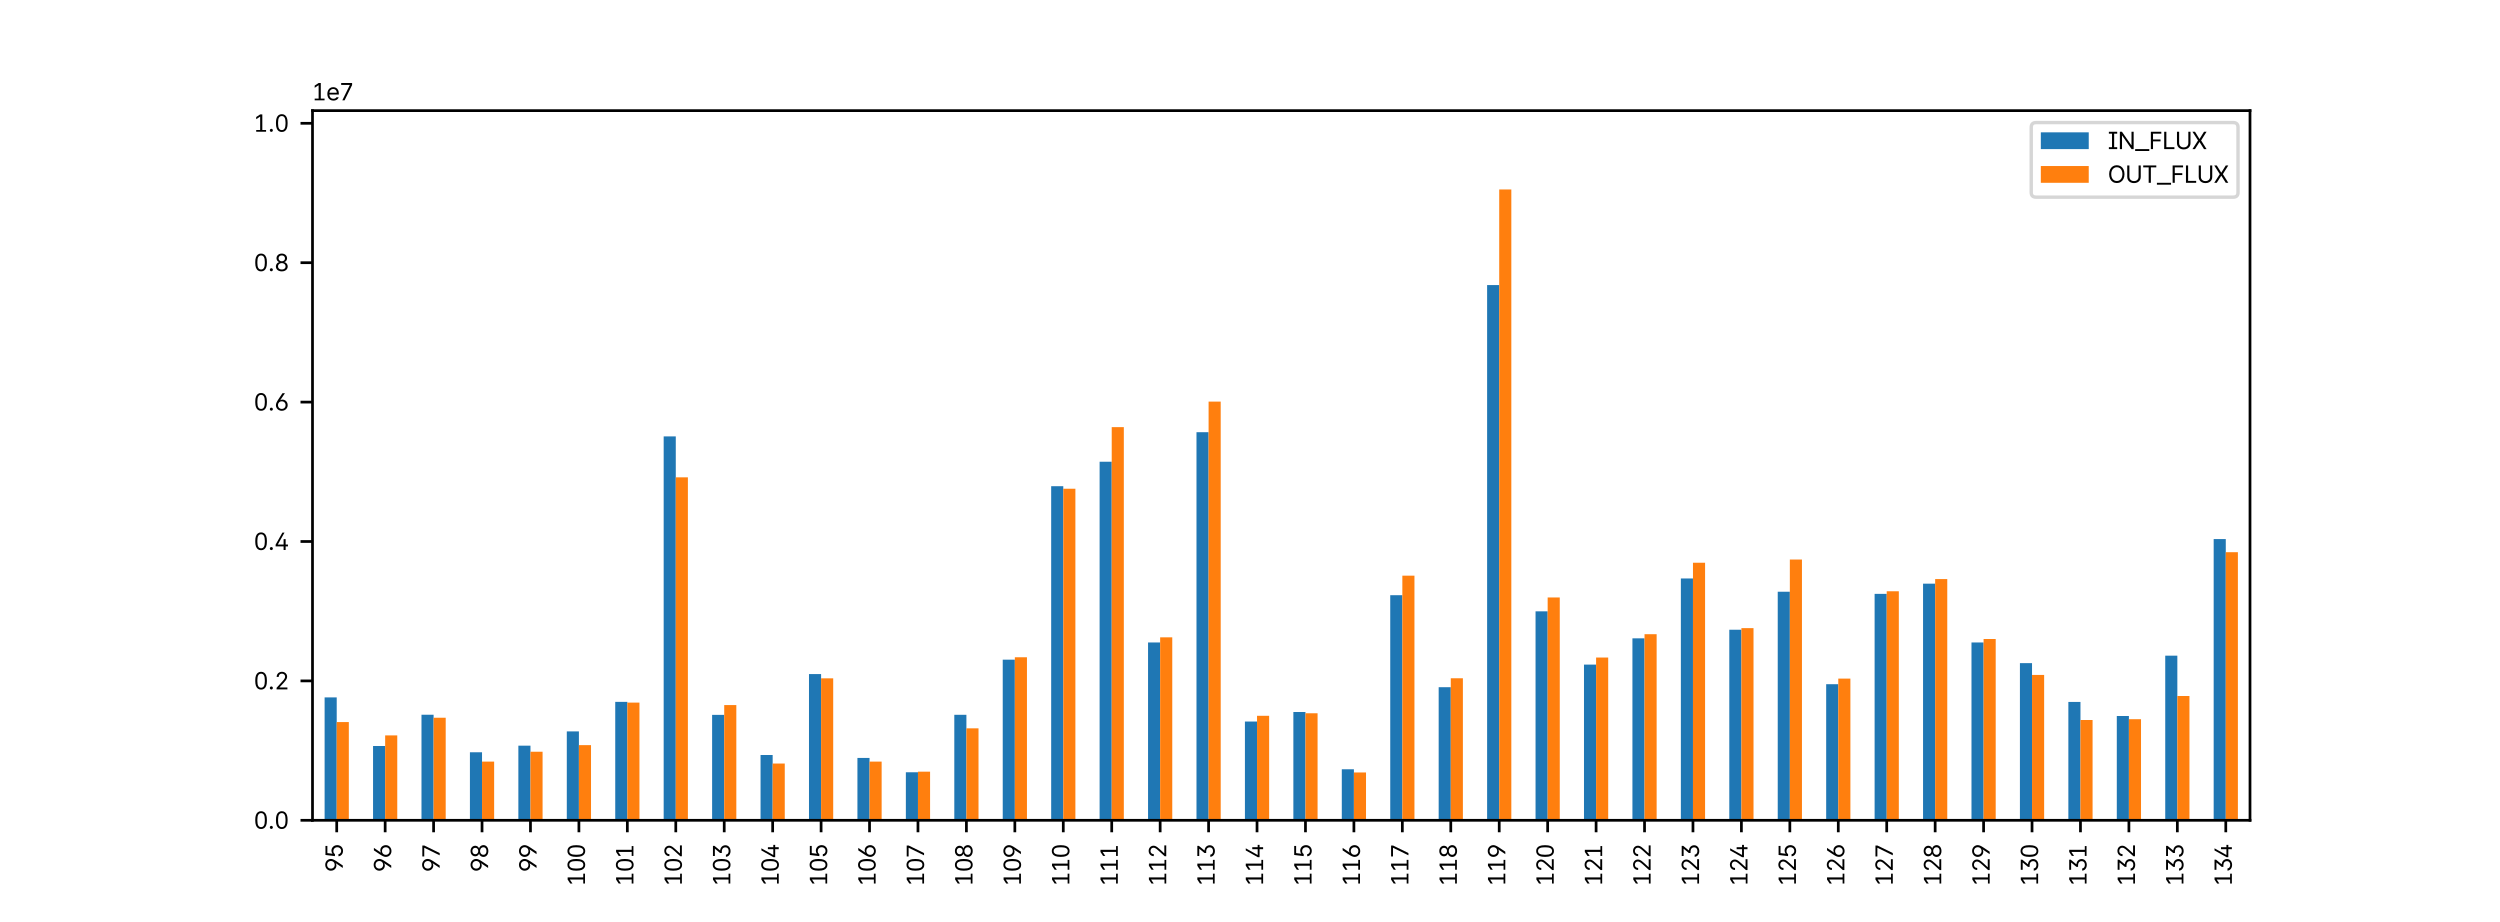 <?xml version="1.0" encoding="utf-8" standalone="no"?>
<!DOCTYPE svg PUBLIC "-//W3C//DTD SVG 1.1//EN"
  "http://www.w3.org/Graphics/SVG/1.1/DTD/svg11.dtd">
<svg xmlns:xlink="http://www.w3.org/1999/xlink" width="730.415pt" height="269.291pt" viewBox="0 0 730.415 269.291" xmlns="http://www.w3.org/2000/svg" version="1.1">
 <defs>
  <style type="text/css">*{stroke-linejoin: round; stroke-linecap: butt}</style>
 </defs>
 <g id="figure_1">
  <g id="patch_1">
   <path d="M 0 269.291 
L 730.415 269.291 
L 730.415 0 
L 0 0 
z
" style="fill: #ffffff"/>
  </g>
  <g id="axes_1">
   <g id="patch_2">
    <path d="M 91.302 239.669 
L 657.373 239.669 
L 657.373 32.315 
L 91.302 32.315 
z
" style="fill: #ffffff"/>
   </g>
   <g id="patch_3">
    <path d="M 94.84 239.669 
L 98.378 239.669 
L 98.378 203.747 
L 94.84 203.747 
z
" clip-path="url(#p3f71eb4121)" style="fill: #1f77b4"/>
   </g>
   <g id="patch_4">
    <path d="M 108.992 239.669 
L 112.53 239.669 
L 112.53 217.949 
L 108.992 217.949 
z
" clip-path="url(#p3f71eb4121)" style="fill: #1f77b4"/>
   </g>
   <g id="patch_5">
    <path d="M 123.143 239.669 
L 126.681 239.669 
L 126.681 208.813 
L 123.143 208.813 
z
" clip-path="url(#p3f71eb4121)" style="fill: #1f77b4"/>
   </g>
   <g id="patch_6">
    <path d="M 137.295 239.669 
L 140.833 239.669 
L 140.833 219.796 
L 137.295 219.796 
z
" clip-path="url(#p3f71eb4121)" style="fill: #1f77b4"/>
   </g>
   <g id="patch_7">
    <path d="M 151.447 239.669 
L 154.985 239.669 
L 154.985 217.852 
L 151.447 217.852 
z
" clip-path="url(#p3f71eb4121)" style="fill: #1f77b4"/>
   </g>
   <g id="patch_8">
    <path d="M 165.599 239.669 
L 169.137 239.669 
L 169.137 213.691 
L 165.599 213.691 
z
" clip-path="url(#p3f71eb4121)" style="fill: #1f77b4"/>
   </g>
   <g id="patch_9">
    <path d="M 179.751 239.669 
L 183.288 239.669 
L 183.288 205.065 
L 179.751 205.065 
z
" clip-path="url(#p3f71eb4121)" style="fill: #1f77b4"/>
   </g>
   <g id="patch_10">
    <path d="M 193.902 239.669 
L 197.44 239.669 
L 197.44 127.504 
L 193.902 127.504 
z
" clip-path="url(#p3f71eb4121)" style="fill: #1f77b4"/>
   </g>
   <g id="patch_11">
    <path d="M 208.054 239.669 
L 211.592 239.669 
L 211.592 208.864 
L 208.054 208.864 
z
" clip-path="url(#p3f71eb4121)" style="fill: #1f77b4"/>
   </g>
   <g id="patch_12">
    <path d="M 222.206 239.669 
L 225.744 239.669 
L 225.744 220.587 
L 222.206 220.587 
z
" clip-path="url(#p3f71eb4121)" style="fill: #1f77b4"/>
   </g>
   <g id="patch_13">
    <path d="M 236.358 239.669 
L 239.896 239.669 
L 239.896 196.932 
L 236.358 196.932 
z
" clip-path="url(#p3f71eb4121)" style="fill: #1f77b4"/>
   </g>
   <g id="patch_14">
    <path d="M 250.509 239.669 
L 254.047 239.669 
L 254.047 221.449 
L 250.509 221.449 
z
" clip-path="url(#p3f71eb4121)" style="fill: #1f77b4"/>
   </g>
   <g id="patch_15">
    <path d="M 264.661 239.669 
L 268.199 239.669 
L 268.199 225.639 
L 264.661 225.639 
z
" clip-path="url(#p3f71eb4121)" style="fill: #1f77b4"/>
   </g>
   <g id="patch_16">
    <path d="M 278.813 239.669 
L 282.351 239.669 
L 282.351 208.832 
L 278.813 208.832 
z
" clip-path="url(#p3f71eb4121)" style="fill: #1f77b4"/>
   </g>
   <g id="patch_17">
    <path d="M 292.965 239.669 
L 296.503 239.669 
L 296.503 192.726 
L 292.965 192.726 
z
" clip-path="url(#p3f71eb4121)" style="fill: #1f77b4"/>
   </g>
   <g id="patch_18">
    <path d="M 307.117 239.669 
L 310.655 239.669 
L 310.655 142.042 
L 307.117 142.042 
z
" clip-path="url(#p3f71eb4121)" style="fill: #1f77b4"/>
   </g>
   <g id="patch_19">
    <path d="M 321.268 239.669 
L 324.806 239.669 
L 324.806 134.909 
L 321.268 134.909 
z
" clip-path="url(#p3f71eb4121)" style="fill: #1f77b4"/>
   </g>
   <g id="patch_20">
    <path d="M 335.42 239.669 
L 338.958 239.669 
L 338.958 187.714 
L 335.42 187.714 
z
" clip-path="url(#p3f71eb4121)" style="fill: #1f77b4"/>
   </g>
   <g id="patch_21">
    <path d="M 349.572 239.669 
L 353.11 239.669 
L 353.11 126.278 
L 349.572 126.278 
z
" clip-path="url(#p3f71eb4121)" style="fill: #1f77b4"/>
   </g>
   <g id="patch_22">
    <path d="M 363.724 239.669 
L 367.262 239.669 
L 367.262 210.806 
L 363.724 210.806 
z
" clip-path="url(#p3f71eb4121)" style="fill: #1f77b4"/>
   </g>
   <g id="patch_23">
    <path d="M 377.876 239.669 
L 381.414 239.669 
L 381.414 208.031 
L 377.876 208.031 
z
" clip-path="url(#p3f71eb4121)" style="fill: #1f77b4"/>
   </g>
   <g id="patch_24">
    <path d="M 392.027 239.669 
L 395.565 239.669 
L 395.565 224.751 
L 392.027 224.751 
z
" clip-path="url(#p3f71eb4121)" style="fill: #1f77b4"/>
   </g>
   <g id="patch_25">
    <path d="M 406.179 239.669 
L 409.717 239.669 
L 409.717 173.888 
L 406.179 173.888 
z
" clip-path="url(#p3f71eb4121)" style="fill: #1f77b4"/>
   </g>
   <g id="patch_26">
    <path d="M 420.331 239.669 
L 423.869 239.669 
L 423.869 200.785 
L 420.331 200.785 
z
" clip-path="url(#p3f71eb4121)" style="fill: #1f77b4"/>
   </g>
   <g id="patch_27">
    <path d="M 434.483 239.669 
L 438.021 239.669 
L 438.021 83.293 
L 434.483 83.293 
z
" clip-path="url(#p3f71eb4121)" style="fill: #1f77b4"/>
   </g>
   <g id="patch_28">
    <path d="M 448.635 239.669 
L 452.172 239.669 
L 452.172 178.618 
L 448.635 178.618 
z
" clip-path="url(#p3f71eb4121)" style="fill: #1f77b4"/>
   </g>
   <g id="patch_29">
    <path d="M 462.786 239.669 
L 466.324 239.669 
L 466.324 194.166 
L 462.786 194.166 
z
" clip-path="url(#p3f71eb4121)" style="fill: #1f77b4"/>
   </g>
   <g id="patch_30">
    <path d="M 476.938 239.669 
L 480.476 239.669 
L 480.476 186.495 
L 476.938 186.495 
z
" clip-path="url(#p3f71eb4121)" style="fill: #1f77b4"/>
   </g>
   <g id="patch_31">
    <path d="M 491.09 239.669 
L 494.628 239.669 
L 494.628 169.012 
L 491.09 169.012 
z
" clip-path="url(#p3f71eb4121)" style="fill: #1f77b4"/>
   </g>
   <g id="patch_32">
    <path d="M 505.242 239.669 
L 508.78 239.669 
L 508.78 183.985 
L 505.242 183.985 
z
" clip-path="url(#p3f71eb4121)" style="fill: #1f77b4"/>
   </g>
   <g id="patch_33">
    <path d="M 519.393 239.669 
L 522.931 239.669 
L 522.931 172.89 
L 519.393 172.89 
z
" clip-path="url(#p3f71eb4121)" style="fill: #1f77b4"/>
   </g>
   <g id="patch_34">
    <path d="M 533.545 239.669 
L 537.083 239.669 
L 537.083 199.902 
L 533.545 199.902 
z
" clip-path="url(#p3f71eb4121)" style="fill: #1f77b4"/>
   </g>
   <g id="patch_35">
    <path d="M 547.697 239.669 
L 551.235 239.669 
L 551.235 173.511 
L 547.697 173.511 
z
" clip-path="url(#p3f71eb4121)" style="fill: #1f77b4"/>
   </g>
   <g id="patch_36">
    <path d="M 561.849 239.669 
L 565.387 239.669 
L 565.387 170.529 
L 561.849 170.529 
z
" clip-path="url(#p3f71eb4121)" style="fill: #1f77b4"/>
   </g>
   <g id="patch_37">
    <path d="M 576.001 239.669 
L 579.539 239.669 
L 579.539 187.711 
L 576.001 187.711 
z
" clip-path="url(#p3f71eb4121)" style="fill: #1f77b4"/>
   </g>
   <g id="patch_38">
    <path d="M 590.152 239.669 
L 593.69 239.669 
L 593.69 193.754 
L 590.152 193.754 
z
" clip-path="url(#p3f71eb4121)" style="fill: #1f77b4"/>
   </g>
   <g id="patch_39">
    <path d="M 604.304 239.669 
L 607.842 239.669 
L 607.842 205.085 
L 604.304 205.085 
z
" clip-path="url(#p3f71eb4121)" style="fill: #1f77b4"/>
   </g>
   <g id="patch_40">
    <path d="M 618.456 239.669 
L 621.994 239.669 
L 621.994 209.196 
L 618.456 209.196 
z
" clip-path="url(#p3f71eb4121)" style="fill: #1f77b4"/>
   </g>
   <g id="patch_41">
    <path d="M 632.608 239.669 
L 636.146 239.669 
L 636.146 191.56 
L 632.608 191.56 
z
" clip-path="url(#p3f71eb4121)" style="fill: #1f77b4"/>
   </g>
   <g id="patch_42">
    <path d="M 646.76 239.669 
L 650.298 239.669 
L 650.298 157.497 
L 646.76 157.497 
z
" clip-path="url(#p3f71eb4121)" style="fill: #1f77b4"/>
   </g>
   <g id="patch_43">
    <path d="M 98.378 239.669 
L 101.916 239.669 
L 101.916 210.963 
L 98.378 210.963 
z
" clip-path="url(#p3f71eb4121)" style="fill: #ff7f0e"/>
   </g>
   <g id="patch_44">
    <path d="M 112.53 239.669 
L 116.067 239.669 
L 116.067 214.851 
L 112.53 214.851 
z
" clip-path="url(#p3f71eb4121)" style="fill: #ff7f0e"/>
   </g>
   <g id="patch_45">
    <path d="M 126.681 239.669 
L 130.219 239.669 
L 130.219 209.694 
L 126.681 209.694 
z
" clip-path="url(#p3f71eb4121)" style="fill: #ff7f0e"/>
   </g>
   <g id="patch_46">
    <path d="M 140.833 239.669 
L 144.371 239.669 
L 144.371 222.514 
L 140.833 222.514 
z
" clip-path="url(#p3f71eb4121)" style="fill: #ff7f0e"/>
   </g>
   <g id="patch_47">
    <path d="M 154.985 239.669 
L 158.523 239.669 
L 158.523 219.631 
L 154.985 219.631 
z
" clip-path="url(#p3f71eb4121)" style="fill: #ff7f0e"/>
   </g>
   <g id="patch_48">
    <path d="M 169.137 239.669 
L 172.675 239.669 
L 172.675 217.7 
L 169.137 217.7 
z
" clip-path="url(#p3f71eb4121)" style="fill: #ff7f0e"/>
   </g>
   <g id="patch_49">
    <path d="M 183.288 239.669 
L 186.826 239.669 
L 186.826 205.274 
L 183.288 205.274 
z
" clip-path="url(#p3f71eb4121)" style="fill: #ff7f0e"/>
   </g>
   <g id="patch_50">
    <path d="M 197.44 239.669 
L 200.978 239.669 
L 200.978 139.466 
L 197.44 139.466 
z
" clip-path="url(#p3f71eb4121)" style="fill: #ff7f0e"/>
   </g>
   <g id="patch_51">
    <path d="M 211.592 239.669 
L 215.13 239.669 
L 215.13 205.997 
L 211.592 205.997 
z
" clip-path="url(#p3f71eb4121)" style="fill: #ff7f0e"/>
   </g>
   <g id="patch_52">
    <path d="M 225.744 239.669 
L 229.282 239.669 
L 229.282 223.076 
L 225.744 223.076 
z
" clip-path="url(#p3f71eb4121)" style="fill: #ff7f0e"/>
   </g>
   <g id="patch_53">
    <path d="M 239.896 239.669 
L 243.434 239.669 
L 243.434 198.189 
L 239.896 198.189 
z
" clip-path="url(#p3f71eb4121)" style="fill: #ff7f0e"/>
   </g>
   <g id="patch_54">
    <path d="M 254.047 239.669 
L 257.585 239.669 
L 257.585 222.506 
L 254.047 222.506 
z
" clip-path="url(#p3f71eb4121)" style="fill: #ff7f0e"/>
   </g>
   <g id="patch_55">
    <path d="M 268.199 239.669 
L 271.737 239.669 
L 271.737 225.463 
L 268.199 225.463 
z
" clip-path="url(#p3f71eb4121)" style="fill: #ff7f0e"/>
   </g>
   <g id="patch_56">
    <path d="M 282.351 239.669 
L 285.889 239.669 
L 285.889 212.801 
L 282.351 212.801 
z
" clip-path="url(#p3f71eb4121)" style="fill: #ff7f0e"/>
   </g>
   <g id="patch_57">
    <path d="M 296.503 239.669 
L 300.041 239.669 
L 300.041 192.033 
L 296.503 192.033 
z
" clip-path="url(#p3f71eb4121)" style="fill: #ff7f0e"/>
   </g>
   <g id="patch_58">
    <path d="M 310.655 239.669 
L 314.193 239.669 
L 314.193 142.801 
L 310.655 142.801 
z
" clip-path="url(#p3f71eb4121)" style="fill: #ff7f0e"/>
   </g>
   <g id="patch_59">
    <path d="M 324.806 239.669 
L 328.344 239.669 
L 328.344 124.793 
L 324.806 124.793 
z
" clip-path="url(#p3f71eb4121)" style="fill: #ff7f0e"/>
   </g>
   <g id="patch_60">
    <path d="M 338.958 239.669 
L 342.496 239.669 
L 342.496 186.215 
L 338.958 186.215 
z
" clip-path="url(#p3f71eb4121)" style="fill: #ff7f0e"/>
   </g>
   <g id="patch_61">
    <path d="M 353.11 239.669 
L 356.648 239.669 
L 356.648 117.327 
L 353.11 117.327 
z
" clip-path="url(#p3f71eb4121)" style="fill: #ff7f0e"/>
   </g>
   <g id="patch_62">
    <path d="M 367.262 239.669 
L 370.8 239.669 
L 370.8 209.123 
L 367.262 209.123 
z
" clip-path="url(#p3f71eb4121)" style="fill: #ff7f0e"/>
   </g>
   <g id="patch_63">
    <path d="M 381.414 239.669 
L 384.951 239.669 
L 384.951 208.385 
L 381.414 208.385 
z
" clip-path="url(#p3f71eb4121)" style="fill: #ff7f0e"/>
   </g>
   <g id="patch_64">
    <path d="M 395.565 239.669 
L 399.103 239.669 
L 399.103 225.685 
L 395.565 225.685 
z
" clip-path="url(#p3f71eb4121)" style="fill: #ff7f0e"/>
   </g>
   <g id="patch_65">
    <path d="M 409.717 239.669 
L 413.255 239.669 
L 413.255 168.182 
L 409.717 168.182 
z
" clip-path="url(#p3f71eb4121)" style="fill: #ff7f0e"/>
   </g>
   <g id="patch_66">
    <path d="M 423.869 239.669 
L 427.407 239.669 
L 427.407 198.168 
L 423.869 198.168 
z
" clip-path="url(#p3f71eb4121)" style="fill: #ff7f0e"/>
   </g>
   <g id="patch_67">
    <path d="M 438.021 239.669 
L 441.559 239.669 
L 441.559 55.354 
L 438.021 55.354 
z
" clip-path="url(#p3f71eb4121)" style="fill: #ff7f0e"/>
   </g>
   <g id="patch_68">
    <path d="M 452.172 239.669 
L 455.71 239.669 
L 455.71 174.567 
L 452.172 174.567 
z
" clip-path="url(#p3f71eb4121)" style="fill: #ff7f0e"/>
   </g>
   <g id="patch_69">
    <path d="M 466.324 239.669 
L 469.862 239.669 
L 469.862 192.116 
L 466.324 192.116 
z
" clip-path="url(#p3f71eb4121)" style="fill: #ff7f0e"/>
   </g>
   <g id="patch_70">
    <path d="M 480.476 239.669 
L 484.014 239.669 
L 484.014 185.295 
L 480.476 185.295 
z
" clip-path="url(#p3f71eb4121)" style="fill: #ff7f0e"/>
   </g>
   <g id="patch_71">
    <path d="M 494.628 239.669 
L 498.166 239.669 
L 498.166 164.406 
L 494.628 164.406 
z
" clip-path="url(#p3f71eb4121)" style="fill: #ff7f0e"/>
   </g>
   <g id="patch_72">
    <path d="M 508.78 239.669 
L 512.318 239.669 
L 512.318 183.518 
L 508.78 183.518 
z
" clip-path="url(#p3f71eb4121)" style="fill: #ff7f0e"/>
   </g>
   <g id="patch_73">
    <path d="M 522.931 239.669 
L 526.469 239.669 
L 526.469 163.484 
L 522.931 163.484 
z
" clip-path="url(#p3f71eb4121)" style="fill: #ff7f0e"/>
   </g>
   <g id="patch_74">
    <path d="M 537.083 239.669 
L 540.621 239.669 
L 540.621 198.257 
L 537.083 198.257 
z
" clip-path="url(#p3f71eb4121)" style="fill: #ff7f0e"/>
   </g>
   <g id="patch_75">
    <path d="M 551.235 239.669 
L 554.773 239.669 
L 554.773 172.742 
L 551.235 172.742 
z
" clip-path="url(#p3f71eb4121)" style="fill: #ff7f0e"/>
   </g>
   <g id="patch_76">
    <path d="M 565.387 239.669 
L 568.925 239.669 
L 568.925 169.177 
L 565.387 169.177 
z
" clip-path="url(#p3f71eb4121)" style="fill: #ff7f0e"/>
   </g>
   <g id="patch_77">
    <path d="M 579.539 239.669 
L 583.077 239.669 
L 583.077 186.687 
L 579.539 186.687 
z
" clip-path="url(#p3f71eb4121)" style="fill: #ff7f0e"/>
   </g>
   <g id="patch_78">
    <path d="M 593.69 239.669 
L 597.228 239.669 
L 597.228 197.186 
L 593.69 197.186 
z
" clip-path="url(#p3f71eb4121)" style="fill: #ff7f0e"/>
   </g>
   <g id="patch_79">
    <path d="M 607.842 239.669 
L 611.38 239.669 
L 611.38 210.36 
L 607.842 210.36 
z
" clip-path="url(#p3f71eb4121)" style="fill: #ff7f0e"/>
   </g>
   <g id="patch_80">
    <path d="M 621.994 239.669 
L 625.532 239.669 
L 625.532 210.124 
L 621.994 210.124 
z
" clip-path="url(#p3f71eb4121)" style="fill: #ff7f0e"/>
   </g>
   <g id="patch_81">
    <path d="M 636.146 239.669 
L 639.684 239.669 
L 639.684 203.355 
L 636.146 203.355 
z
" clip-path="url(#p3f71eb4121)" style="fill: #ff7f0e"/>
   </g>
   <g id="patch_82">
    <path d="M 650.298 239.669 
L 653.835 239.669 
L 653.835 161.335 
L 650.298 161.335 
z
" clip-path="url(#p3f71eb4121)" style="fill: #ff7f0e"/>
   </g>
   <g id="matplotlib.axis_1">
    <g id="xtick_1">
     <g id="line2d_1">
      <defs>
       <path id="md229bcd09a" d="M 0 0 
L 0 3.5 
" style="stroke: #000000; stroke-width: 0.8"/>
      </defs>
      <g>
       <use xlink:href="#md229bcd09a" x="98.378" y="239.669" style="stroke: #000000; stroke-width: 0.8"/>
      </g>
     </g>
     <g id="text_1">
      <!-- 95 -->
      <g transform="translate(100.155 254.737) rotate(-90) scale(0.07 -0.07)">
       <defs>
        <path id="PretendardGOV-Regular-39" d="M 1850 4588 
Q 2272 4588 2623 4394 
Q 2975 4200 3178 3865 
Q 3381 3531 3381 3131 
Q 3381 2791 3214 2420 
Q 3047 2050 2688 1519 
L 1669 0 
L 1025 0 
L 2244 1813 
L 2213 1838 
Q 2138 1763 1994 1716 
Q 1850 1669 1656 1669 
Q 1269 1669 959 1862 
Q 650 2056 478 2390 
Q 306 2725 306 3131 
Q 306 3531 512 3865 
Q 719 4200 1072 4394 
Q 1425 4588 1850 4588 
z
M 1844 4094 
Q 1556 4094 1331 3969 
Q 1106 3844 981 3619 
Q 856 3394 856 3106 
Q 856 2819 981 2592 
Q 1106 2366 1331 2239 
Q 1556 2113 1844 2113 
Q 2131 2113 2357 2239 
Q 2584 2366 2711 2592 
Q 2838 2819 2838 3106 
Q 2838 3394 2711 3619 
Q 2584 3844 2357 3969 
Q 2131 4094 1844 4094 
z
" transform="scale(0.016)"/>
        <path id="PretendardGOV-Regular-35" d="M 1888 -63 
Q 1500 -63 1183 92 
Q 866 247 677 520 
Q 488 794 469 1138 
L 1025 1138 
Q 1041 938 1158 777 
Q 1275 616 1467 523 
Q 1659 431 1888 431 
Q 2159 431 2373 561 
Q 2588 691 2709 919 
Q 2831 1147 2831 1431 
Q 2831 1725 2704 1956 
Q 2578 2188 2354 2320 
Q 2131 2453 1850 2456 
Q 1572 2463 1373 2366 
Q 1175 2269 1063 2050 
L 513 2050 
L 813 4525 
L 3175 4525 
L 3175 4025 
L 1294 4025 
L 1138 2700 
L 1188 2700 
Q 1309 2816 1514 2889 
Q 1719 2963 1944 2963 
Q 2350 2963 2678 2766 
Q 3006 2569 3193 2222 
Q 3381 1875 3381 1444 
Q 3381 1016 3187 672 
Q 2994 328 2653 132 
Q 2313 -63 1888 -63 
z
" transform="scale(0.016)"/>
       </defs>
       <use xlink:href="#PretendardGOV-Regular-39"/>
       <use xlink:href="#PretendardGOV-Regular-35" x="57.617"/>
      </g>
     </g>
    </g>
    <g id="xtick_2">
     <g id="line2d_2">
      <g>
       <use xlink:href="#md229bcd09a" x="112.53" y="239.669" style="stroke: #000000; stroke-width: 0.8"/>
      </g>
     </g>
     <g id="text_2">
      <!-- 96 -->
      <g transform="translate(114.307 254.737) rotate(-90) scale(0.07 -0.07)">
       <defs>
        <path id="PretendardGOV-Regular-36" d="M 1838 -63 
Q 1416 -63 1064 131 
Q 713 325 509 659 
Q 306 994 306 1394 
Q 306 1734 473 2104 
Q 641 2475 1000 3006 
L 2019 4525 
L 2663 4525 
L 1444 2713 
L 1475 2688 
Q 1550 2763 1694 2809 
Q 1838 2856 2031 2856 
Q 2419 2856 2728 2662 
Q 3038 2469 3209 2134 
Q 3381 1800 3381 1394 
Q 3381 994 3175 659 
Q 2969 325 2616 131 
Q 2263 -63 1838 -63 
z
M 1844 431 
Q 2131 431 2356 556 
Q 2581 681 2706 906 
Q 2831 1131 2831 1419 
Q 2831 1706 2706 1932 
Q 2581 2159 2356 2286 
Q 2131 2413 1844 2413 
Q 1556 2413 1329 2286 
Q 1103 2159 976 1932 
Q 850 1706 850 1419 
Q 850 1131 976 906 
Q 1103 681 1329 556 
Q 1556 431 1844 431 
z
" transform="scale(0.016)"/>
       </defs>
       <use xlink:href="#PretendardGOV-Regular-39"/>
       <use xlink:href="#PretendardGOV-Regular-36" x="57.617"/>
      </g>
     </g>
    </g>
    <g id="xtick_3">
     <g id="line2d_3">
      <g>
       <use xlink:href="#md229bcd09a" x="126.681" y="239.669" style="stroke: #000000; stroke-width: 0.8"/>
      </g>
     </g>
     <g id="text_3">
      <!-- 97 -->
      <g transform="translate(128.459 254.737) rotate(-90) scale(0.07 -0.07)">
       <defs>
        <path id="PretendardGOV-Regular-37" d="M 2681 3994 
L 2681 4025 
L 425 4025 
L 425 4525 
L 3275 4525 
L 3275 4000 
L 1313 0 
L 719 0 
L 2681 3994 
z
" transform="scale(0.016)"/>
       </defs>
       <use xlink:href="#PretendardGOV-Regular-39"/>
       <use xlink:href="#PretendardGOV-Regular-37" x="57.617"/>
      </g>
     </g>
    </g>
    <g id="xtick_4">
     <g id="line2d_4">
      <g>
       <use xlink:href="#md229bcd09a" x="140.833" y="239.669" style="stroke: #000000; stroke-width: 0.8"/>
      </g>
     </g>
     <g id="text_4">
      <!-- 98 -->
      <g transform="translate(142.61 254.737) rotate(-90) scale(0.07 -0.07)">
       <defs>
        <path id="PretendardGOV-Regular-38" d="M 1844 -63 
Q 1394 -63 1042 100 
Q 691 263 495 550 
Q 300 838 300 1200 
Q 300 1481 415 1728 
Q 531 1975 731 2139 
Q 931 2303 1175 2350 
L 1175 2375 
Q 959 2431 800 2578 
Q 641 2725 553 2936 
Q 466 3147 463 3388 
Q 466 3728 644 4001 
Q 822 4275 1136 4431 
Q 1450 4588 1844 4588 
Q 2231 4588 2543 4431 
Q 2856 4275 3036 4001 
Q 3216 3728 3219 3388 
Q 3216 3147 3127 2936 
Q 3038 2725 2878 2578 
Q 2719 2431 2506 2375 
L 2506 2350 
Q 2750 2303 2950 2139 
Q 3150 1975 3267 1728 
Q 3384 1481 3388 1200 
Q 3384 838 3187 550 
Q 2991 263 2641 100 
Q 2291 -63 1844 -63 
z
M 1844 431 
Q 2144 431 2366 531 
Q 2588 631 2706 811 
Q 2825 991 2825 1231 
Q 2825 1481 2698 1679 
Q 2572 1878 2348 1989 
Q 2125 2100 1844 2100 
Q 1563 2100 1336 1987 
Q 1109 1875 982 1678 
Q 856 1481 863 1231 
Q 856 994 975 812 
Q 1094 631 1317 531 
Q 1541 431 1844 431 
z
M 1844 2575 
Q 2081 2575 2270 2670 
Q 2459 2766 2564 2941 
Q 2669 3116 2669 3344 
Q 2669 3569 2564 3741 
Q 2459 3913 2271 4006 
Q 2084 4100 1844 4100 
Q 1597 4100 1408 4006 
Q 1219 3913 1116 3741 
Q 1013 3569 1013 3344 
Q 1013 3116 1119 2941 
Q 1225 2766 1414 2670 
Q 1603 2575 1844 2575 
z
" transform="scale(0.016)"/>
       </defs>
       <use xlink:href="#PretendardGOV-Regular-39"/>
       <use xlink:href="#PretendardGOV-Regular-38" x="57.617"/>
      </g>
     </g>
    </g>
    <g id="xtick_5">
     <g id="line2d_5">
      <g>
       <use xlink:href="#md229bcd09a" x="154.985" y="239.669" style="stroke: #000000; stroke-width: 0.8"/>
      </g>
     </g>
     <g id="text_5">
      <!-- 99 -->
      <g transform="translate(156.762 254.737) rotate(-90) scale(0.07 -0.07)">
       <use xlink:href="#PretendardGOV-Regular-39"/>
       <use xlink:href="#PretendardGOV-Regular-39" x="57.617"/>
      </g>
     </g>
    </g>
    <g id="xtick_6">
     <g id="line2d_6">
      <g>
       <use xlink:href="#md229bcd09a" x="169.137" y="239.669" style="stroke: #000000; stroke-width: 0.8"/>
      </g>
     </g>
     <g id="text_6">
      <!-- 100 -->
      <g transform="translate(170.914 258.77) rotate(-90) scale(0.07 -0.07)">
       <defs>
        <path id="PretendardGOV-Regular-31" d="M 2163 456 
L 3144 456 
L 3144 0 
L 569 0 
L 569 456 
L 1600 456 
L 1600 3938 
L 1575 3938 
L 569 3269 
L 569 3844 
L 1600 4525 
L 2163 4525 
L 2163 456 
z
" transform="scale(0.016)"/>
        <path id="PretendardGOV-Regular-30" d="M 1844 -63 
Q 1359 -63 1018 187 
Q 678 438 501 920 
Q 325 1403 325 2088 
L 325 2438 
Q 325 3125 501 3606 
Q 678 4088 1018 4338 
Q 1359 4588 1844 4588 
Q 2325 4588 2664 4338 
Q 3003 4088 3179 3606 
Q 3356 3125 3356 2438 
L 3356 2088 
Q 3356 1403 3179 920 
Q 3003 438 2664 187 
Q 2325 -63 1844 -63 
z
M 1844 431 
Q 2813 431 2813 2081 
L 2813 2438 
Q 2813 4094 1844 4094 
Q 1356 4094 1115 3681 
Q 875 3269 875 2438 
L 875 2081 
Q 875 1256 1115 843 
Q 1356 431 1844 431 
z
" transform="scale(0.016)"/>
       </defs>
       <use xlink:href="#PretendardGOV-Regular-31"/>
       <use xlink:href="#PretendardGOV-Regular-30" x="57.617"/>
       <use xlink:href="#PretendardGOV-Regular-30" x="115.234"/>
      </g>
     </g>
    </g>
    <g id="xtick_7">
     <g id="line2d_7">
      <g>
       <use xlink:href="#md229bcd09a" x="183.288" y="239.669" style="stroke: #000000; stroke-width: 0.8"/>
      </g>
     </g>
     <g id="text_7">
      <!-- 101 -->
      <g transform="translate(185.066 258.77) rotate(-90) scale(0.07 -0.07)">
       <use xlink:href="#PretendardGOV-Regular-31"/>
       <use xlink:href="#PretendardGOV-Regular-30" x="57.617"/>
       <use xlink:href="#PretendardGOV-Regular-31" x="115.234"/>
      </g>
     </g>
    </g>
    <g id="xtick_8">
     <g id="line2d_8">
      <g>
       <use xlink:href="#md229bcd09a" x="197.44" y="239.669" style="stroke: #000000; stroke-width: 0.8"/>
      </g>
     </g>
     <g id="text_8">
      <!-- 102 -->
      <g transform="translate(199.218 258.77) rotate(-90) scale(0.07 -0.07)">
       <defs>
        <path id="PretendardGOV-Regular-32" d="M 481 406 
L 1956 2038 
Q 2238 2350 2391 2550 
Q 2544 2750 2623 2937 
Q 2703 3125 2706 3331 
Q 2703 3559 2592 3734 
Q 2481 3909 2290 4004 
Q 2100 4100 1863 4100 
Q 1613 4100 1427 3995 
Q 1241 3891 1139 3697 
Q 1038 3503 1038 3250 
L 500 3250 
Q 500 3641 679 3945 
Q 859 4250 1175 4419 
Q 1491 4588 1881 4588 
Q 2266 4588 2573 4420 
Q 2881 4253 3054 3965 
Q 3228 3678 3231 3331 
Q 3228 3075 3139 2840 
Q 3050 2606 2839 2317 
Q 2628 2028 2238 1606 
L 1250 538 
L 1250 500 
L 3306 500 
L 3306 0 
L 481 0 
L 481 406 
z
" transform="scale(0.016)"/>
       </defs>
       <use xlink:href="#PretendardGOV-Regular-31"/>
       <use xlink:href="#PretendardGOV-Regular-30" x="57.617"/>
       <use xlink:href="#PretendardGOV-Regular-32" x="115.234"/>
      </g>
     </g>
    </g>
    <g id="xtick_9">
     <g id="line2d_9">
      <g>
       <use xlink:href="#md229bcd09a" x="211.592" y="239.669" style="stroke: #000000; stroke-width: 0.8"/>
      </g>
     </g>
     <g id="text_9">
      <!-- 103 -->
      <g transform="translate(213.369 258.77) rotate(-90) scale(0.07 -0.07)">
       <defs>
        <path id="PretendardGOV-Regular-33" d="M 900 1144 
Q 922 922 1048 762 
Q 1175 603 1381 520 
Q 1588 438 1844 438 
Q 2119 438 2336 534 
Q 2553 631 2678 823 
Q 2803 1016 2800 1288 
Q 2803 1547 2689 1755 
Q 2575 1963 2325 2088 
Q 2075 2213 1688 2213 
L 1319 2213 
L 1319 2656 
L 2425 3988 
L 2425 4025 
L 544 4025 
L 544 4525 
L 3181 4525 
L 3181 4119 
L 2000 2681 
L 2000 2644 
Q 2384 2622 2693 2439 
Q 3003 2256 3179 1953 
Q 3356 1650 3356 1281 
Q 3356 897 3161 590 
Q 2966 284 2619 110 
Q 2272 -63 1831 -63 
Q 1428 -63 1093 82 
Q 759 228 554 501 
Q 350 775 325 1144 
L 900 1144 
z
" transform="scale(0.016)"/>
       </defs>
       <use xlink:href="#PretendardGOV-Regular-31"/>
       <use xlink:href="#PretendardGOV-Regular-30" x="57.617"/>
       <use xlink:href="#PretendardGOV-Regular-33" x="115.234"/>
      </g>
     </g>
    </g>
    <g id="xtick_10">
     <g id="line2d_10">
      <g>
       <use xlink:href="#md229bcd09a" x="225.744" y="239.669" style="stroke: #000000; stroke-width: 0.8"/>
      </g>
     </g>
     <g id="text_10">
      <!-- 104 -->
      <g transform="translate(227.521 258.77) rotate(-90) scale(0.07 -0.07)">
       <defs>
        <path id="PretendardGOV-Regular-34" d="M 231 1388 
L 1994 4525 
L 2550 4525 
L 825 1456 
L 825 1419 
L 2313 1419 
L 2313 2831 
L 2844 2831 
L 2844 1419 
L 3450 1419 
L 3450 925 
L 2844 925 
L 2844 0 
L 2313 0 
L 2313 925 
L 231 925 
L 231 1388 
z
" transform="scale(0.016)"/>
       </defs>
       <use xlink:href="#PretendardGOV-Regular-31"/>
       <use xlink:href="#PretendardGOV-Regular-30" x="57.617"/>
       <use xlink:href="#PretendardGOV-Regular-34" x="115.234"/>
      </g>
     </g>
    </g>
    <g id="xtick_11">
     <g id="line2d_11">
      <g>
       <use xlink:href="#md229bcd09a" x="239.896" y="239.669" style="stroke: #000000; stroke-width: 0.8"/>
      </g>
     </g>
     <g id="text_11">
      <!-- 105 -->
      <g transform="translate(241.673 258.77) rotate(-90) scale(0.07 -0.07)">
       <use xlink:href="#PretendardGOV-Regular-31"/>
       <use xlink:href="#PretendardGOV-Regular-30" x="57.617"/>
       <use xlink:href="#PretendardGOV-Regular-35" x="115.234"/>
      </g>
     </g>
    </g>
    <g id="xtick_12">
     <g id="line2d_12">
      <g>
       <use xlink:href="#md229bcd09a" x="254.047" y="239.669" style="stroke: #000000; stroke-width: 0.8"/>
      </g>
     </g>
     <g id="text_12">
      <!-- 106 -->
      <g transform="translate(255.825 258.77) rotate(-90) scale(0.07 -0.07)">
       <use xlink:href="#PretendardGOV-Regular-31"/>
       <use xlink:href="#PretendardGOV-Regular-30" x="57.617"/>
       <use xlink:href="#PretendardGOV-Regular-36" x="115.234"/>
      </g>
     </g>
    </g>
    <g id="xtick_13">
     <g id="line2d_13">
      <g>
       <use xlink:href="#md229bcd09a" x="268.199" y="239.669" style="stroke: #000000; stroke-width: 0.8"/>
      </g>
     </g>
     <g id="text_13">
      <!-- 107 -->
      <g transform="translate(269.977 258.77) rotate(-90) scale(0.07 -0.07)">
       <use xlink:href="#PretendardGOV-Regular-31"/>
       <use xlink:href="#PretendardGOV-Regular-30" x="57.617"/>
       <use xlink:href="#PretendardGOV-Regular-37" x="115.234"/>
      </g>
     </g>
    </g>
    <g id="xtick_14">
     <g id="line2d_14">
      <g>
       <use xlink:href="#md229bcd09a" x="282.351" y="239.669" style="stroke: #000000; stroke-width: 0.8"/>
      </g>
     </g>
     <g id="text_14">
      <!-- 108 -->
      <g transform="translate(284.128 258.77) rotate(-90) scale(0.07 -0.07)">
       <use xlink:href="#PretendardGOV-Regular-31"/>
       <use xlink:href="#PretendardGOV-Regular-30" x="57.617"/>
       <use xlink:href="#PretendardGOV-Regular-38" x="115.234"/>
      </g>
     </g>
    </g>
    <g id="xtick_15">
     <g id="line2d_15">
      <g>
       <use xlink:href="#md229bcd09a" x="296.503" y="239.669" style="stroke: #000000; stroke-width: 0.8"/>
      </g>
     </g>
     <g id="text_15">
      <!-- 109 -->
      <g transform="translate(298.28 258.77) rotate(-90) scale(0.07 -0.07)">
       <use xlink:href="#PretendardGOV-Regular-31"/>
       <use xlink:href="#PretendardGOV-Regular-30" x="57.617"/>
       <use xlink:href="#PretendardGOV-Regular-39" x="115.234"/>
      </g>
     </g>
    </g>
    <g id="xtick_16">
     <g id="line2d_16">
      <g>
       <use xlink:href="#md229bcd09a" x="310.655" y="239.669" style="stroke: #000000; stroke-width: 0.8"/>
      </g>
     </g>
     <g id="text_16">
      <!-- 110 -->
      <g transform="translate(312.432 258.77) rotate(-90) scale(0.07 -0.07)">
       <use xlink:href="#PretendardGOV-Regular-31"/>
       <use xlink:href="#PretendardGOV-Regular-31" x="57.617"/>
       <use xlink:href="#PretendardGOV-Regular-30" x="115.234"/>
      </g>
     </g>
    </g>
    <g id="xtick_17">
     <g id="line2d_17">
      <g>
       <use xlink:href="#md229bcd09a" x="324.806" y="239.669" style="stroke: #000000; stroke-width: 0.8"/>
      </g>
     </g>
     <g id="text_17">
      <!-- 111 -->
      <g transform="translate(326.584 258.77) rotate(-90) scale(0.07 -0.07)">
       <use xlink:href="#PretendardGOV-Regular-31"/>
       <use xlink:href="#PretendardGOV-Regular-31" x="57.617"/>
       <use xlink:href="#PretendardGOV-Regular-31" x="115.234"/>
      </g>
     </g>
    </g>
    <g id="xtick_18">
     <g id="line2d_18">
      <g>
       <use xlink:href="#md229bcd09a" x="338.958" y="239.669" style="stroke: #000000; stroke-width: 0.8"/>
      </g>
     </g>
     <g id="text_18">
      <!-- 112 -->
      <g transform="translate(340.736 258.77) rotate(-90) scale(0.07 -0.07)">
       <use xlink:href="#PretendardGOV-Regular-31"/>
       <use xlink:href="#PretendardGOV-Regular-31" x="57.617"/>
       <use xlink:href="#PretendardGOV-Regular-32" x="115.234"/>
      </g>
     </g>
    </g>
    <g id="xtick_19">
     <g id="line2d_19">
      <g>
       <use xlink:href="#md229bcd09a" x="353.11" y="239.669" style="stroke: #000000; stroke-width: 0.8"/>
      </g>
     </g>
     <g id="text_19">
      <!-- 113 -->
      <g transform="translate(354.887 258.77) rotate(-90) scale(0.07 -0.07)">
       <use xlink:href="#PretendardGOV-Regular-31"/>
       <use xlink:href="#PretendardGOV-Regular-31" x="57.617"/>
       <use xlink:href="#PretendardGOV-Regular-33" x="115.234"/>
      </g>
     </g>
    </g>
    <g id="xtick_20">
     <g id="line2d_20">
      <g>
       <use xlink:href="#md229bcd09a" x="367.262" y="239.669" style="stroke: #000000; stroke-width: 0.8"/>
      </g>
     </g>
     <g id="text_20">
      <!-- 114 -->
      <g transform="translate(369.039 258.77) rotate(-90) scale(0.07 -0.07)">
       <use xlink:href="#PretendardGOV-Regular-31"/>
       <use xlink:href="#PretendardGOV-Regular-31" x="57.617"/>
       <use xlink:href="#PretendardGOV-Regular-34" x="115.234"/>
      </g>
     </g>
    </g>
    <g id="xtick_21">
     <g id="line2d_21">
      <g>
       <use xlink:href="#md229bcd09a" x="381.414" y="239.669" style="stroke: #000000; stroke-width: 0.8"/>
      </g>
     </g>
     <g id="text_21">
      <!-- 115 -->
      <g transform="translate(383.191 258.77) rotate(-90) scale(0.07 -0.07)">
       <use xlink:href="#PretendardGOV-Regular-31"/>
       <use xlink:href="#PretendardGOV-Regular-31" x="57.617"/>
       <use xlink:href="#PretendardGOV-Regular-35" x="115.234"/>
      </g>
     </g>
    </g>
    <g id="xtick_22">
     <g id="line2d_22">
      <g>
       <use xlink:href="#md229bcd09a" x="395.565" y="239.669" style="stroke: #000000; stroke-width: 0.8"/>
      </g>
     </g>
     <g id="text_22">
      <!-- 116 -->
      <g transform="translate(397.343 258.77) rotate(-90) scale(0.07 -0.07)">
       <use xlink:href="#PretendardGOV-Regular-31"/>
       <use xlink:href="#PretendardGOV-Regular-31" x="57.617"/>
       <use xlink:href="#PretendardGOV-Regular-36" x="115.234"/>
      </g>
     </g>
    </g>
    <g id="xtick_23">
     <g id="line2d_23">
      <g>
       <use xlink:href="#md229bcd09a" x="409.717" y="239.669" style="stroke: #000000; stroke-width: 0.8"/>
      </g>
     </g>
     <g id="text_23">
      <!-- 117 -->
      <g transform="translate(411.494 258.77) rotate(-90) scale(0.07 -0.07)">
       <use xlink:href="#PretendardGOV-Regular-31"/>
       <use xlink:href="#PretendardGOV-Regular-31" x="57.617"/>
       <use xlink:href="#PretendardGOV-Regular-37" x="115.234"/>
      </g>
     </g>
    </g>
    <g id="xtick_24">
     <g id="line2d_24">
      <g>
       <use xlink:href="#md229bcd09a" x="423.869" y="239.669" style="stroke: #000000; stroke-width: 0.8"/>
      </g>
     </g>
     <g id="text_24">
      <!-- 118 -->
      <g transform="translate(425.646 258.77) rotate(-90) scale(0.07 -0.07)">
       <use xlink:href="#PretendardGOV-Regular-31"/>
       <use xlink:href="#PretendardGOV-Regular-31" x="57.617"/>
       <use xlink:href="#PretendardGOV-Regular-38" x="115.234"/>
      </g>
     </g>
    </g>
    <g id="xtick_25">
     <g id="line2d_25">
      <g>
       <use xlink:href="#md229bcd09a" x="438.021" y="239.669" style="stroke: #000000; stroke-width: 0.8"/>
      </g>
     </g>
     <g id="text_25">
      <!-- 119 -->
      <g transform="translate(439.798 258.77) rotate(-90) scale(0.07 -0.07)">
       <use xlink:href="#PretendardGOV-Regular-31"/>
       <use xlink:href="#PretendardGOV-Regular-31" x="57.617"/>
       <use xlink:href="#PretendardGOV-Regular-39" x="115.234"/>
      </g>
     </g>
    </g>
    <g id="xtick_26">
     <g id="line2d_26">
      <g>
       <use xlink:href="#md229bcd09a" x="452.172" y="239.669" style="stroke: #000000; stroke-width: 0.8"/>
      </g>
     </g>
     <g id="text_26">
      <!-- 120 -->
      <g transform="translate(453.95 258.77) rotate(-90) scale(0.07 -0.07)">
       <use xlink:href="#PretendardGOV-Regular-31"/>
       <use xlink:href="#PretendardGOV-Regular-32" x="57.617"/>
       <use xlink:href="#PretendardGOV-Regular-30" x="115.234"/>
      </g>
     </g>
    </g>
    <g id="xtick_27">
     <g id="line2d_27">
      <g>
       <use xlink:href="#md229bcd09a" x="466.324" y="239.669" style="stroke: #000000; stroke-width: 0.8"/>
      </g>
     </g>
     <g id="text_27">
      <!-- 121 -->
      <g transform="translate(468.102 258.77) rotate(-90) scale(0.07 -0.07)">
       <use xlink:href="#PretendardGOV-Regular-31"/>
       <use xlink:href="#PretendardGOV-Regular-32" x="57.617"/>
       <use xlink:href="#PretendardGOV-Regular-31" x="115.234"/>
      </g>
     </g>
    </g>
    <g id="xtick_28">
     <g id="line2d_28">
      <g>
       <use xlink:href="#md229bcd09a" x="480.476" y="239.669" style="stroke: #000000; stroke-width: 0.8"/>
      </g>
     </g>
     <g id="text_28">
      <!-- 122 -->
      <g transform="translate(482.253 258.77) rotate(-90) scale(0.07 -0.07)">
       <use xlink:href="#PretendardGOV-Regular-31"/>
       <use xlink:href="#PretendardGOV-Regular-32" x="57.617"/>
       <use xlink:href="#PretendardGOV-Regular-32" x="115.234"/>
      </g>
     </g>
    </g>
    <g id="xtick_29">
     <g id="line2d_29">
      <g>
       <use xlink:href="#md229bcd09a" x="494.628" y="239.669" style="stroke: #000000; stroke-width: 0.8"/>
      </g>
     </g>
     <g id="text_29">
      <!-- 123 -->
      <g transform="translate(496.405 258.77) rotate(-90) scale(0.07 -0.07)">
       <use xlink:href="#PretendardGOV-Regular-31"/>
       <use xlink:href="#PretendardGOV-Regular-32" x="57.617"/>
       <use xlink:href="#PretendardGOV-Regular-33" x="115.234"/>
      </g>
     </g>
    </g>
    <g id="xtick_30">
     <g id="line2d_30">
      <g>
       <use xlink:href="#md229bcd09a" x="508.78" y="239.669" style="stroke: #000000; stroke-width: 0.8"/>
      </g>
     </g>
     <g id="text_30">
      <!-- 124 -->
      <g transform="translate(510.557 258.77) rotate(-90) scale(0.07 -0.07)">
       <use xlink:href="#PretendardGOV-Regular-31"/>
       <use xlink:href="#PretendardGOV-Regular-32" x="57.617"/>
       <use xlink:href="#PretendardGOV-Regular-34" x="115.234"/>
      </g>
     </g>
    </g>
    <g id="xtick_31">
     <g id="line2d_31">
      <g>
       <use xlink:href="#md229bcd09a" x="522.931" y="239.669" style="stroke: #000000; stroke-width: 0.8"/>
      </g>
     </g>
     <g id="text_31">
      <!-- 125 -->
      <g transform="translate(524.709 258.77) rotate(-90) scale(0.07 -0.07)">
       <use xlink:href="#PretendardGOV-Regular-31"/>
       <use xlink:href="#PretendardGOV-Regular-32" x="57.617"/>
       <use xlink:href="#PretendardGOV-Regular-35" x="115.234"/>
      </g>
     </g>
    </g>
    <g id="xtick_32">
     <g id="line2d_32">
      <g>
       <use xlink:href="#md229bcd09a" x="537.083" y="239.669" style="stroke: #000000; stroke-width: 0.8"/>
      </g>
     </g>
     <g id="text_32">
      <!-- 126 -->
      <g transform="translate(538.861 258.77) rotate(-90) scale(0.07 -0.07)">
       <use xlink:href="#PretendardGOV-Regular-31"/>
       <use xlink:href="#PretendardGOV-Regular-32" x="57.617"/>
       <use xlink:href="#PretendardGOV-Regular-36" x="115.234"/>
      </g>
     </g>
    </g>
    <g id="xtick_33">
     <g id="line2d_33">
      <g>
       <use xlink:href="#md229bcd09a" x="551.235" y="239.669" style="stroke: #000000; stroke-width: 0.8"/>
      </g>
     </g>
     <g id="text_33">
      <!-- 127 -->
      <g transform="translate(553.012 258.77) rotate(-90) scale(0.07 -0.07)">
       <use xlink:href="#PretendardGOV-Regular-31"/>
       <use xlink:href="#PretendardGOV-Regular-32" x="57.617"/>
       <use xlink:href="#PretendardGOV-Regular-37" x="115.234"/>
      </g>
     </g>
    </g>
    <g id="xtick_34">
     <g id="line2d_34">
      <g>
       <use xlink:href="#md229bcd09a" x="565.387" y="239.669" style="stroke: #000000; stroke-width: 0.8"/>
      </g>
     </g>
     <g id="text_34">
      <!-- 128 -->
      <g transform="translate(567.164 258.77) rotate(-90) scale(0.07 -0.07)">
       <use xlink:href="#PretendardGOV-Regular-31"/>
       <use xlink:href="#PretendardGOV-Regular-32" x="57.617"/>
       <use xlink:href="#PretendardGOV-Regular-38" x="115.234"/>
      </g>
     </g>
    </g>
    <g id="xtick_35">
     <g id="line2d_35">
      <g>
       <use xlink:href="#md229bcd09a" x="579.539" y="239.669" style="stroke: #000000; stroke-width: 0.8"/>
      </g>
     </g>
     <g id="text_35">
      <!-- 129 -->
      <g transform="translate(581.316 258.77) rotate(-90) scale(0.07 -0.07)">
       <use xlink:href="#PretendardGOV-Regular-31"/>
       <use xlink:href="#PretendardGOV-Regular-32" x="57.617"/>
       <use xlink:href="#PretendardGOV-Regular-39" x="115.234"/>
      </g>
     </g>
    </g>
    <g id="xtick_36">
     <g id="line2d_36">
      <g>
       <use xlink:href="#md229bcd09a" x="593.69" y="239.669" style="stroke: #000000; stroke-width: 0.8"/>
      </g>
     </g>
     <g id="text_36">
      <!-- 130 -->
      <g transform="translate(595.468 258.77) rotate(-90) scale(0.07 -0.07)">
       <use xlink:href="#PretendardGOV-Regular-31"/>
       <use xlink:href="#PretendardGOV-Regular-33" x="57.617"/>
       <use xlink:href="#PretendardGOV-Regular-30" x="115.234"/>
      </g>
     </g>
    </g>
    <g id="xtick_37">
     <g id="line2d_37">
      <g>
       <use xlink:href="#md229bcd09a" x="607.842" y="239.669" style="stroke: #000000; stroke-width: 0.8"/>
      </g>
     </g>
     <g id="text_37">
      <!-- 131 -->
      <g transform="translate(609.619 258.77) rotate(-90) scale(0.07 -0.07)">
       <use xlink:href="#PretendardGOV-Regular-31"/>
       <use xlink:href="#PretendardGOV-Regular-33" x="57.617"/>
       <use xlink:href="#PretendardGOV-Regular-31" x="115.234"/>
      </g>
     </g>
    </g>
    <g id="xtick_38">
     <g id="line2d_38">
      <g>
       <use xlink:href="#md229bcd09a" x="621.994" y="239.669" style="stroke: #000000; stroke-width: 0.8"/>
      </g>
     </g>
     <g id="text_38">
      <!-- 132 -->
      <g transform="translate(623.771 258.77) rotate(-90) scale(0.07 -0.07)">
       <use xlink:href="#PretendardGOV-Regular-31"/>
       <use xlink:href="#PretendardGOV-Regular-33" x="57.617"/>
       <use xlink:href="#PretendardGOV-Regular-32" x="115.234"/>
      </g>
     </g>
    </g>
    <g id="xtick_39">
     <g id="line2d_39">
      <g>
       <use xlink:href="#md229bcd09a" x="636.146" y="239.669" style="stroke: #000000; stroke-width: 0.8"/>
      </g>
     </g>
     <g id="text_39">
      <!-- 133 -->
      <g transform="translate(637.923 258.77) rotate(-90) scale(0.07 -0.07)">
       <use xlink:href="#PretendardGOV-Regular-31"/>
       <use xlink:href="#PretendardGOV-Regular-33" x="57.617"/>
       <use xlink:href="#PretendardGOV-Regular-33" x="115.234"/>
      </g>
     </g>
    </g>
    <g id="xtick_40">
     <g id="line2d_40">
      <g>
       <use xlink:href="#md229bcd09a" x="650.298" y="239.669" style="stroke: #000000; stroke-width: 0.8"/>
      </g>
     </g>
     <g id="text_40">
      <!-- 134 -->
      <g transform="translate(652.075 258.77) rotate(-90) scale(0.07 -0.07)">
       <use xlink:href="#PretendardGOV-Regular-31"/>
       <use xlink:href="#PretendardGOV-Regular-33" x="57.617"/>
       <use xlink:href="#PretendardGOV-Regular-34" x="115.234"/>
      </g>
     </g>
    </g>
   </g>
   <g id="matplotlib.axis_2">
    <g id="ytick_1">
     <g id="line2d_41">
      <defs>
       <path id="mc526698409" d="M 0 0 
L -3.5 0 
" style="stroke: #000000; stroke-width: 0.8"/>
      </defs>
      <g>
       <use xlink:href="#mc526698409" x="91.302" y="239.669" style="stroke: #000000; stroke-width: 0.8"/>
      </g>
     </g>
     <g id="text_41">
      <!-- 0.0 -->
      <g transform="translate(74.217 242.144) scale(0.07 -0.07)">
       <defs>
        <path id="PretendardGOV-Regular-2e" d="M 919 -38 
Q 809 -38 717 17 
Q 625 72 570 165 
Q 516 259 519 369 
Q 516 475 570 567 
Q 625 659 717 714 
Q 809 769 919 769 
Q 1025 769 1117 714 
Q 1209 659 1264 567 
Q 1319 475 1319 369 
Q 1319 259 1264 165 
Q 1209 72 1117 17 
Q 1025 -38 919 -38 
z
" transform="scale(0.016)"/>
       </defs>
       <use xlink:href="#PretendardGOV-Regular-30"/>
       <use xlink:href="#PretendardGOV-Regular-2e" x="57.617"/>
       <use xlink:href="#PretendardGOV-Regular-30" x="86.426"/>
      </g>
     </g>
    </g>
    <g id="ytick_2">
     <g id="line2d_42">
      <g>
       <use xlink:href="#mc526698409" x="91.302" y="198.939" style="stroke: #000000; stroke-width: 0.8"/>
      </g>
     </g>
     <g id="text_42">
      <!-- 0.2 -->
      <g transform="translate(74.217 201.413) scale(0.07 -0.07)">
       <use xlink:href="#PretendardGOV-Regular-30"/>
       <use xlink:href="#PretendardGOV-Regular-2e" x="57.617"/>
       <use xlink:href="#PretendardGOV-Regular-32" x="86.426"/>
      </g>
     </g>
    </g>
    <g id="ytick_3">
     <g id="line2d_43">
      <g>
       <use xlink:href="#mc526698409" x="91.302" y="158.208" style="stroke: #000000; stroke-width: 0.8"/>
      </g>
     </g>
     <g id="text_43">
      <!-- 0.4 -->
      <g transform="translate(74.217 160.683) scale(0.07 -0.07)">
       <use xlink:href="#PretendardGOV-Regular-30"/>
       <use xlink:href="#PretendardGOV-Regular-2e" x="57.617"/>
       <use xlink:href="#PretendardGOV-Regular-34" x="86.426"/>
      </g>
     </g>
    </g>
    <g id="ytick_4">
     <g id="line2d_44">
      <g>
       <use xlink:href="#mc526698409" x="91.302" y="117.478" style="stroke: #000000; stroke-width: 0.8"/>
      </g>
     </g>
     <g id="text_44">
      <!-- 0.6 -->
      <g transform="translate(74.217 119.953) scale(0.07 -0.07)">
       <use xlink:href="#PretendardGOV-Regular-30"/>
       <use xlink:href="#PretendardGOV-Regular-2e" x="57.617"/>
       <use xlink:href="#PretendardGOV-Regular-36" x="86.426"/>
      </g>
     </g>
    </g>
    <g id="ytick_5">
     <g id="line2d_45">
      <g>
       <use xlink:href="#mc526698409" x="91.302" y="76.748" style="stroke: #000000; stroke-width: 0.8"/>
      </g>
     </g>
     <g id="text_45">
      <!-- 0.8 -->
      <g transform="translate(74.217 79.222) scale(0.07 -0.07)">
       <use xlink:href="#PretendardGOV-Regular-30"/>
       <use xlink:href="#PretendardGOV-Regular-2e" x="57.617"/>
       <use xlink:href="#PretendardGOV-Regular-38" x="86.426"/>
      </g>
     </g>
    </g>
    <g id="ytick_6">
     <g id="line2d_46">
      <g>
       <use xlink:href="#mc526698409" x="91.302" y="36.017" style="stroke: #000000; stroke-width: 0.8"/>
      </g>
     </g>
     <g id="text_46">
      <!-- 1.0 -->
      <g transform="translate(74.217 38.492) scale(0.07 -0.07)">
       <use xlink:href="#PretendardGOV-Regular-31"/>
       <use xlink:href="#PretendardGOV-Regular-2e" x="57.617"/>
       <use xlink:href="#PretendardGOV-Regular-30" x="86.426"/>
      </g>
     </g>
    </g>
    <g id="text_47">
     <!-- 1e7 -->
     <g transform="translate(91.302 29.315) scale(0.07 -0.07)">
      <defs>
       <path id="PretendardGOV-Regular-65" d="M 1856 -69 
Q 1372 -69 1012 147 
Q 653 363 461 756 
Q 269 1150 269 1669 
Q 269 2188 461 2589 
Q 653 2991 1001 3214 
Q 1350 3438 1806 3438 
Q 2191 3438 2522 3267 
Q 2853 3097 3061 2717 
Q 3269 2338 3269 1744 
L 3269 1519 
L 806 1519 
Q 819 1166 953 916 
Q 1088 666 1320 536 
Q 1553 406 1856 406 
Q 2144 406 2342 514 
Q 2541 622 2644 794 
L 3219 794 
Q 3138 538 2948 342 
Q 2759 147 2479 39 
Q 2200 -69 1856 -69 
z
M 2725 1975 
Q 2725 2259 2611 2482 
Q 2497 2706 2287 2834 
Q 2078 2963 1806 2963 
Q 1522 2963 1301 2828 
Q 1081 2694 954 2467 
Q 828 2241 809 1975 
L 2725 1975 
z
" transform="scale(0.016)"/>
      </defs>
      <use xlink:href="#PretendardGOV-Regular-31"/>
      <use xlink:href="#PretendardGOV-Regular-65" x="57.617"/>
      <use xlink:href="#PretendardGOV-Regular-37" x="112.891"/>
     </g>
    </g>
   </g>
   <g id="patch_83">
    <path d="M 91.302 239.669 
L 91.302 32.315 
" style="fill: none; stroke: #000000; stroke-width: 0.8; stroke-linejoin: miter; stroke-linecap: square"/>
   </g>
   <g id="patch_84">
    <path d="M 657.373 239.669 
L 657.373 32.315 
" style="fill: none; stroke: #000000; stroke-width: 0.8; stroke-linejoin: miter; stroke-linecap: square"/>
   </g>
   <g id="patch_85">
    <path d="M 91.302 239.669 
L 657.373 239.669 
" style="fill: none; stroke: #000000; stroke-width: 0.8; stroke-linejoin: miter; stroke-linecap: square"/>
   </g>
   <g id="patch_86">
    <path d="M 91.302 32.315 
L 657.373 32.315 
" style="fill: none; stroke: #000000; stroke-width: 0.8; stroke-linejoin: miter; stroke-linecap: square"/>
   </g>
   <g id="legend_1">
    <g id="patch_87">
     <path d="M 594.859 57.602 
L 652.473 57.602 
Q 653.873 57.602 653.873 56.202 
L 653.873 37.215 
Q 653.873 35.815 652.473 35.815 
L 594.859 35.815 
Q 593.459 35.815 593.459 37.215 
L 593.459 56.202 
Q 593.459 57.602 594.859 57.602 
z
" style="fill: #ffffff; opacity: 0.8; stroke: #cccccc; stroke-linejoin: miter"/>
    </g>
    <g id="patch_88">
     <path d="M 596.259 43.564 
L 610.259 43.564 
L 610.259 38.664 
L 596.259 38.664 
z
" style="fill: #1f77b4"/>
    </g>
    <g id="text_48">
     <!-- IN_FLUX -->
     <g transform="translate(615.859 43.564) scale(0.07 -0.07)">
      <defs>
       <path id="PretendardGOV-Regular-49" d="M 250 4525 
L 2425 4525 
L 2425 4025 
L 1631 4025 
L 1631 500 
L 2425 500 
L 2425 0 
L 250 0 
L 250 500 
L 1069 500 
L 1069 4025 
L 250 4025 
L 250 4525 
z
" transform="scale(0.016)"/>
       <path id="PretendardGOV-Regular-4e" d="M 4094 0 
L 3556 0 
L 1106 3525 
L 1063 3525 
L 1063 0 
L 500 0 
L 500 4525 
L 1044 4525 
L 3494 994 
L 3538 994 
L 3538 4525 
L 4094 4525 
L 4094 0 
z
" transform="scale(0.016)"/>
       <path id="PretendardGOV-Regular-5f" d="M 3688 -494 
L 0 -494 
L 0 0 
L 3688 0 
L 3688 -494 
z
" transform="scale(0.016)"/>
       <path id="PretendardGOV-Regular-46" d="M 500 4525 
L 3225 4525 
L 3225 4025 
L 1063 4025 
L 1063 2513 
L 3019 2513 
L 3019 2019 
L 1063 2019 
L 1063 0 
L 500 0 
L 500 4525 
z
" transform="scale(0.016)"/>
       <path id="PretendardGOV-Regular-4c" d="M 500 4525 
L 1063 4525 
L 1063 500 
L 3163 500 
L 3163 0 
L 500 0 
L 500 4525 
z
" transform="scale(0.016)"/>
       <path id="PretendardGOV-Regular-55" d="M 4025 4525 
L 4025 1531 
Q 4025 1069 3806 701 
Q 3588 334 3188 126 
Q 2788 -81 2263 -81 
Q 1738 -81 1338 126 
Q 938 334 719 701 
Q 500 1069 500 1531 
L 500 4525 
L 1063 4525 
L 1063 1575 
Q 1063 1247 1208 990 
Q 1353 734 1625 589 
Q 1897 444 2263 444 
Q 2631 444 2901 589 
Q 3172 734 3317 990 
Q 3463 1247 3463 1575 
L 3463 4525 
L 4025 4525 
z
" transform="scale(0.016)"/>
       <path id="PretendardGOV-Regular-58" d="M 1938 2656 
L 1975 2656 
L 3131 4525 
L 3794 4525 
L 2375 2263 
L 3794 0 
L 3131 0 
L 1975 1831 
L 1938 1831 
L 781 0 
L 119 0 
L 1575 2263 
L 119 4525 
L 788 4525 
L 1938 2656 
z
" transform="scale(0.016)"/>
      </defs>
      <use xlink:href="#PretendardGOV-Regular-49"/>
      <use xlink:href="#PretendardGOV-Regular-4e" x="41.895"/>
      <use xlink:href="#PretendardGOV-Regular-5f" x="113.672"/>
      <use xlink:href="#PretendardGOV-Regular-46" x="171.289"/>
      <use xlink:href="#PretendardGOV-Regular-4c" x="226.953"/>
      <use xlink:href="#PretendardGOV-Regular-55" x="280.273"/>
      <use xlink:href="#PretendardGOV-Regular-58" x="350.977"/>
     </g>
    </g>
    <g id="patch_89">
     <path d="M 596.259 53.408 
L 610.259 53.408 
L 610.259 48.508 
L 596.259 48.508 
z
" style="fill: #ff7f0e"/>
    </g>
    <g id="text_49">
     <!-- OUT_FLUX -->
     <g transform="translate(615.859 53.408) scale(0.07 -0.07)">
      <defs>
       <path id="PretendardGOV-Regular-4f" d="M 4325 2263 
Q 4325 1559 4069 1032 
Q 3813 506 3358 221 
Q 2903 -63 2325 -63 
Q 1744 -63 1291 221 
Q 838 506 581 1032 
Q 325 1559 325 2263 
Q 325 2966 581 3492 
Q 838 4019 1291 4303 
Q 1744 4588 2325 4588 
Q 2903 4588 3358 4303 
Q 3813 4019 4069 3492 
Q 4325 2966 4325 2263 
z
M 3781 2263 
Q 3781 2831 3590 3237 
Q 3400 3644 3070 3853 
Q 2741 4063 2325 4063 
Q 1909 4063 1579 3853 
Q 1250 3644 1059 3237 
Q 869 2831 869 2263 
Q 869 1694 1059 1287 
Q 1250 881 1579 672 
Q 1909 463 2325 463 
Q 2741 463 3070 672 
Q 3400 881 3590 1287 
Q 3781 1694 3781 2263 
z
" transform="scale(0.016)"/>
       <path id="PretendardGOV-Regular-54" d="M 250 4525 
L 3663 4525 
L 3663 4025 
L 2244 4025 
L 2244 0 
L 1675 0 
L 1675 4025 
L 250 4025 
L 250 4525 
z
" transform="scale(0.016)"/>
      </defs>
      <use xlink:href="#PretendardGOV-Regular-4f"/>
      <use xlink:href="#PretendardGOV-Regular-55" x="72.656"/>
      <use xlink:href="#PretendardGOV-Regular-54" x="143.359"/>
      <use xlink:href="#PretendardGOV-Regular-5f" x="204.492"/>
      <use xlink:href="#PretendardGOV-Regular-46" x="262.109"/>
      <use xlink:href="#PretendardGOV-Regular-4c" x="317.773"/>
      <use xlink:href="#PretendardGOV-Regular-55" x="371.094"/>
      <use xlink:href="#PretendardGOV-Regular-58" x="441.797"/>
     </g>
    </g>
   </g>
  </g>
 </g>
 <defs>
  <clipPath id="p3f71eb4121">
   <rect x="91.302" y="32.315" width="566.072" height="207.354"/>
  </clipPath>
 </defs>
</svg>
